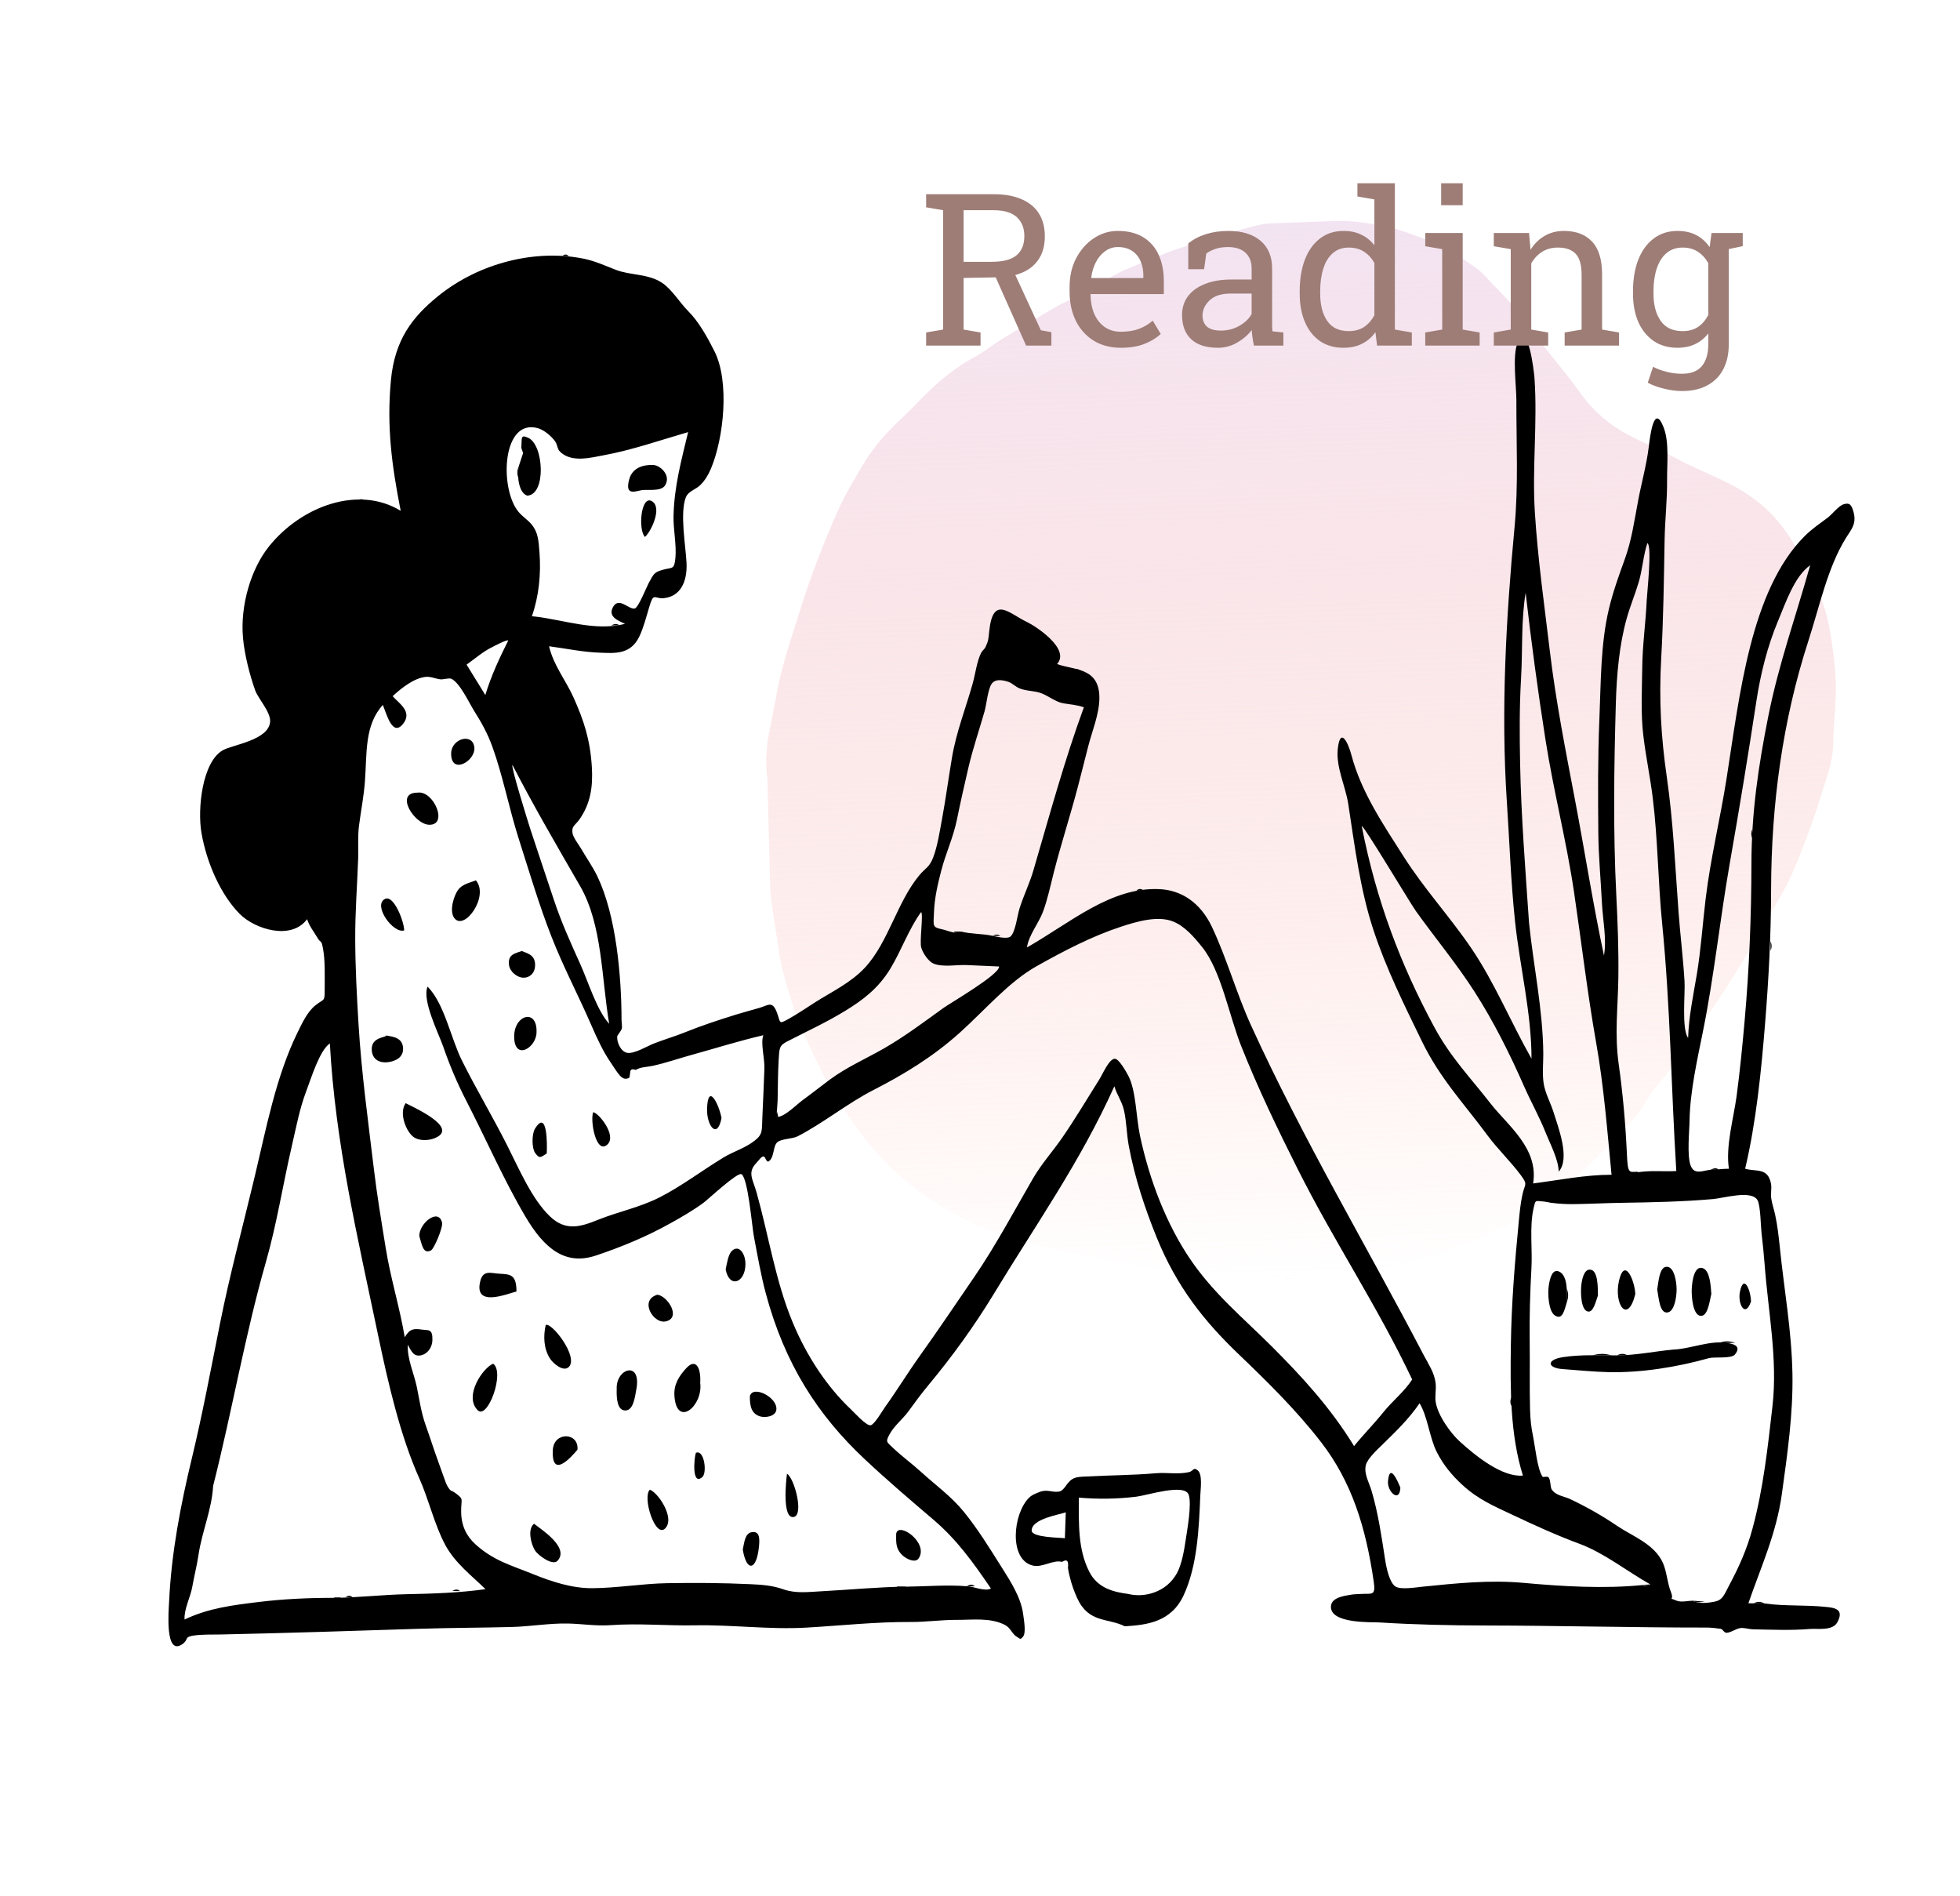 <svg width="184" height="178" viewBox="0 0 184 178" fill="none" xmlns="http://www.w3.org/2000/svg">
<g filter="url(#filter0_d_327_236)">
<path d="M0 30C0 13.431 13.431 0 30 0H140C156.569 0 170 13.431 170 30V140C170 156.569 156.569 170 140 170H30C13.431 170 0 156.569 0 140V30Z" fill="white"/>
<path d="M97.22 114.811C123.654 119.825 137.039 107.477 137.102 107.121C137.829 106.529 138.564 105.943 139.251 105.276C140.344 104.214 141.407 103.1 142.468 101.983C142.991 101.433 143.501 100.856 143.977 100.238C144.319 99.793 144.567 99.228 144.905 98.777C145.68 97.742 146.516 96.783 147.27 95.723C148.624 93.82 149.955 91.888 151.257 89.925C152.309 88.339 153.321 86.706 154.32 85.062C155.015 83.919 155.658 82.725 156.323 81.551C156.876 80.574 157.478 79.636 157.964 78.606C158.539 77.387 159.038 76.104 159.523 74.819C160.022 73.495 160.509 72.159 160.919 70.787C161.41 69.144 162.078 67.575 162.102 65.726C162.121 64.226 162.294 62.73 162.335 61.229C162.383 59.465 162.192 57.722 161.922 55.996C161.689 54.506 161.366 53.045 160.78 51.732C160.161 50.347 159.492 48.995 158.778 47.692C157.92 46.127 156.905 44.755 155.677 43.65C154.531 42.618 153.288 41.856 151.995 41.224C150.786 40.633 149.557 40.112 148.344 39.536C147.648 39.205 146.969 38.811 146.276 38.471C145.151 37.919 144.01 37.424 142.895 36.84C141.157 35.931 139.61 34.649 138.322 32.838C137.484 31.659 136.576 30.563 135.689 29.443C134.817 28.341 133.925 27.266 133.057 26.157C132.693 25.692 132.399 25.13 132.022 24.686C131.464 24.029 130.868 23.426 130.276 22.821C129.69 22.223 129.136 21.535 128.486 21.09C127.048 20.106 125.62 19.082 124.025 18.532C122.64 18.055 121.288 17.464 119.85 17.204C118.364 16.936 116.889 16.692 115.388 16.746C113.463 16.816 111.538 16.874 109.614 16.953C109.14 16.973 108.661 17.003 108.197 17.116C106.947 17.421 105.7 17.754 104.457 18.111C103.465 18.396 102.481 18.724 101.496 19.047L101.461 19.059C100.743 19.295 100.024 19.531 99.315 19.81C98.081 20.296 96.851 20.806 95.624 21.324C93.948 22.031 92.472 23.353 90.77 24.006C89.865 24.354 88.996 24.885 88.13 25.39C86.643 26.255 85.167 27.152 83.696 28.063C83.011 28.486 82.373 29.049 81.673 29.414C80.262 30.151 78.951 31.115 77.713 32.243C76.697 33.168 75.752 34.223 74.747 35.167C73.341 36.487 72.009 37.906 70.958 39.718C70.206 41.016 69.413 42.291 68.778 43.683C67.879 45.651 67.061 47.688 66.299 49.752C65.587 51.681 64.978 53.676 64.354 55.659C63.945 56.959 63.538 58.267 63.224 59.608C62.86 61.171 62.631 62.786 62.282 64.356C62.004 65.611 61.915 66.875 61.947 68.164C61.956 68.511 62.032 68.854 62.041 69.201C62.132 72.584 62.208 75.968 62.308 79.351C62.325 79.954 62.418 80.556 62.501 81.153C62.646 82.197 62.805 83.238 62.969 84.278C63.106 85.145 63.205 86.031 63.416 86.867C64.022 89.27 64.787 91.588 65.79 93.757C66.451 95.186 67.135 96.596 67.836 97.991C68.054 98.426 68.363 98.781 68.625 99.178C69.156 99.983 69.57 100.679 70.219 101.589C77.889 112.342 88.504 113.158 97.22 114.811Z" fill="url(#paint0_linear_327_236)" fill-opacity="0.8"/>
<path fill-rule="evenodd" clip-rule="evenodd" d="M37.712 56.12C37.557 56.015 36.346 56.672 36.143 56.773C35.332 57.174 34.567 57.841 33.802 58.384C34.389 59.335 34.975 60.286 35.56 61.237C36.135 59.359 36.873 57.808 37.712 56.12ZM38.112 67.808C37.912 67.838 39.596 73.232 39.792 73.838C40.508 76.04 41.259 78.222 41.983 80.419C42.686 82.548 43.577 84.507 44.474 86.496C45.242 88.197 46.031 90.837 47.189 92.097C46.458 87.772 46.554 82.799 44.457 79.168C42.283 75.403 40.134 71.727 38.112 67.808ZM122.573 125.485C119.324 118.626 115.258 112.558 111.871 105.822C109.974 102.05 108.128 98.23 106.531 94.215C105.37 91.295 104.648 87.128 102.854 84.895C102.064 83.911 101.22 82.948 100.159 82.508C98.707 81.905 96.709 82.502 95.251 82.979C92.534 83.867 89.879 85.247 87.305 86.696C84.695 88.165 82.468 90.804 80.109 92.925C77.579 95.2 74.84 96.857 72.005 98.308C69.537 99.571 67.341 101.385 64.885 102.656C64.396 102.91 63.398 102.873 62.987 103.203C62.545 103.559 62.719 104.609 62.182 104.997C61.94 105.172 61.859 104.538 61.673 104.548C61.446 104.561 61.239 104.917 61.02 105.142C60.127 106.06 60.674 106.672 61.027 107.935C62.179 112.051 62.798 116.238 64.415 120.123C65.744 123.316 67.647 126.178 69.887 128.292C70.228 128.614 71.339 129.861 71.739 129.778C72.099 129.703 72.831 128.427 73.08 128.08C74.208 126.507 75.239 124.815 76.367 123.24C78.109 120.805 79.786 118.305 81.477 115.838C83.439 112.973 85.176 109.726 86.944 106.665C87.757 105.257 88.804 104.11 89.708 102.804C90.923 101.048 92.039 99.161 93.192 97.332C93.541 96.779 94.125 95.363 94.667 95.38C95.047 95.392 95.717 96.584 95.915 96.958C96.654 98.347 96.65 100.855 97.018 102.589C97.914 106.817 99.53 110.946 101.746 114.209C103.95 117.453 106.772 119.76 109.379 122.368C112.202 125.194 114.877 128.085 117.117 131.734C118.005 130.637 118.974 129.667 119.866 128.556C120.716 127.499 121.823 126.641 122.573 125.485ZM80.759 144.889C81.39 144.897 82.46 145.415 83.025 145.103C81.349 142.631 79.81 140.51 77.69 138.698C75.49 136.818 73.297 134.954 71.16 132.949C66.853 128.907 63.685 124.114 61.886 117.384C61.423 115.651 61.113 113.833 60.773 112.051C60.591 111.092 60.227 106.603 59.61 106.215C59.244 105.985 56.492 108.565 56.056 108.886C55.036 109.638 54.012 110.221 52.958 110.809C50.692 112.075 48.356 113.039 45.953 113.845C43.072 114.811 41.11 113.213 39.325 110.194C37.301 106.768 35.618 102.904 33.767 99.307C32.925 97.671 32.228 96.037 31.606 94.233C31.199 93.052 29.585 89.867 30.143 88.609C31.734 90.224 32.306 93.435 33.39 95.597C34.741 98.292 36.263 100.833 37.62 103.526C38.762 105.79 39.927 108.534 41.614 110.161C43.097 111.593 44.507 111.153 46.103 110.509C48.039 109.729 50.045 109.345 51.941 108.378C53.994 107.332 55.936 105.847 57.938 104.637C58.872 104.073 59.989 103.752 60.869 103.048C61.627 102.442 61.514 102.122 61.57 100.831C61.635 99.325 61.71 97.818 61.76 96.311C61.793 95.299 61.383 93.925 61.661 93.169C59.388 93.695 57.166 94.399 54.908 95.022C53.672 95.362 52.481 95.784 51.232 96.052C50.756 96.154 50.105 96.151 49.679 96.427C49.339 96.297 49.166 96.38 49.159 96.676C49.143 96.836 49.117 96.994 49.082 97.15C48.385 97.573 47.98 96.666 47.375 95.796C46.629 94.722 46.07 93.513 45.523 92.252C44.299 89.431 42.888 86.779 41.756 83.879C40.601 80.922 39.664 77.757 38.685 74.69C37.788 71.876 37.213 68.833 36.221 66.086C35.778 64.86 35.217 63.846 34.561 62.81C34.021 61.955 33.189 60.111 32.381 59.718C32.168 59.614 31.608 59.789 31.366 59.766C30.883 59.72 30.452 59.483 29.957 59.535C28.886 59.647 27.718 60.55 26.862 61.344C27.415 62.001 28.799 62.8 27.805 63.984C26.841 65.134 26.308 63.072 25.94 62.168C24.207 64.066 24.457 66.683 24.257 69.364C24.152 70.764 23.877 72.142 23.7 73.521C23.572 74.513 23.662 75.54 23.625 76.553C23.532 79.127 23.338 81.592 23.347 84.13C23.357 86.844 23.496 89.464 23.659 92.158C23.933 96.693 24.561 101.229 25.099 105.729C25.402 108.257 25.817 110.715 26.22 113.203C26.677 116.026 27.522 118.701 27.996 121.517C28.479 120.699 28.842 120.695 29.623 120.803C30.224 120.887 30.627 120.696 30.592 121.808C30.57 122.529 30.092 123.08 29.564 123.206C28.876 123.37 28.642 122.912 28.287 122.217C28.204 123.533 28.868 124.91 29.131 126.196C29.38 127.414 29.544 128.609 29.962 129.775C30.369 130.913 30.718 132.035 31.131 133.162C31.321 133.68 31.498 134.207 31.69 134.724C31.788 134.986 31.902 135.347 32.047 135.568C32.387 136.085 32.333 135.834 32.731 136.129C33.598 136.771 33.272 136.611 33.292 137.937C33.312 139.245 33.815 140.206 34.622 140.941C36.333 142.501 38.021 142.935 39.967 143.723C41.78 144.458 43.689 145.088 45.609 145.073C47.96 145.056 50.28 144.645 52.631 144.603C55.225 144.557 57.844 144.576 60.432 144.696C61.498 144.745 62.489 144.808 63.518 145.171C64.714 145.593 65.87 145.426 67.102 145.362C69.731 145.225 72.45 144.954 75.045 144.93C76.913 144.912 78.884 144.738 80.759 144.889ZM148.923 146.247C149.39 146.576 150.438 146.441 150.907 146.35C151.735 146.189 151.824 145.752 152.349 144.768C153.252 143.073 153.986 141.45 154.518 139.488C155.536 135.731 155.951 131.888 156.398 127.958C156.895 123.592 155.988 119.066 155.663 114.729C155.589 113.734 155.487 112.748 155.369 111.761C155.298 111.17 155.28 109.162 154.989 108.651C154.429 107.669 151.826 108.461 150.802 108.55C147.945 108.799 145.07 108.857 142.214 108.9C140.692 108.923 139.161 109.008 137.654 109.024C136.961 109.031 136.284 108.985 135.59 108.895C135.357 108.866 135.13 108.794 134.896 108.777C134.095 108.718 134.155 108.563 133.948 109.509C133.585 111.167 133.864 113.276 133.769 114.997C133.641 117.297 133.572 119.629 133.604 121.933C133.633 124.062 133.579 126.187 133.638 128.321C133.663 129.205 133.736 129.925 133.91 130.769C134.108 131.724 134.326 133.953 134.818 134.613C134.874 134.689 135.292 134.513 135.403 134.701C135.575 134.989 135.543 135.599 135.661 135.786C136.041 136.389 136.827 136.437 137.398 136.708C138.962 137.452 140.398 138.26 141.872 139.263C143.19 140.159 145.314 140.922 146.107 142.69C146.47 143.501 146.519 144.57 146.853 145.406C147.233 146.359 146.472 145.861 147.404 146.247C147.824 146.421 148.492 146.247 148.923 146.247ZM10.008 135.472C9.89 137.672 8.96 139.768 8.637 141.931C8.485 142.944 8.228 143.939 8.05 144.946C7.88 145.912 7.263 147.056 7.326 148.012C9.601 146.931 11.906 146.659 14.285 146.368C16.539 146.091 18.921 145.981 21.156 145.98C23.434 145.978 25.87 145.682 28.215 145.636C30.668 145.588 33.158 145.503 35.575 145.164C34.311 143.915 32.73 142.743 31.796 141.006C30.782 139.118 30.255 136.753 29.362 134.761C27.57 130.763 26.431 125.802 25.492 121.311C23.596 112.244 21.477 103.344 20.966 93.939C19.995 94.603 19.223 97.177 18.736 98.459C18.116 100.096 17.79 101.871 17.387 103.61C16.555 107.194 15.98 110.91 14.962 114.459C13.016 121.244 11.765 128.555 10.008 135.472ZM133.542 82.627C133.963 86.682 134.846 90.79 134.88 94.894C134.887 95.797 134.772 96.799 134.914 97.69C135.064 98.64 135.555 99.48 135.838 100.384C136.287 101.818 137.425 104.757 136.327 105.972C136.305 104.819 135.514 103.354 135.115 102.346C134.514 100.827 133.725 99.438 133.074 97.957C131.71 94.856 130.183 91.821 128.426 89.087C126.714 86.424 124.742 84.062 122.927 81.527C122.382 80.765 118.008 73.432 117.835 73.534C119.191 80.51 121.498 86.58 124.654 92.421C126.201 95.284 128.058 97.168 129.942 99.594C131.511 101.614 134.467 103.774 133.925 107.083C136.377 106.769 138.813 106.267 141.288 106.267C140.881 102.091 140.569 97.981 139.843 93.874C139.018 89.21 138.459 84.407 137.761 79.702C137.049 74.899 135.841 70.249 135.09 65.454C134.37 60.863 133.752 56.281 133.224 51.639C132.788 54.211 132.949 57.036 132.794 59.66C132.636 62.342 132.651 64.973 132.704 67.67C132.802 72.68 133.202 77.629 133.542 82.627ZM144.168 58.743C144.182 56.599 144.494 54.483 144.59 52.344C144.62 51.688 145.11 47.21 144.653 46.977C144.277 48.069 144.189 49.468 143.847 50.615C143.506 51.761 143.05 52.852 142.722 54.006C142.013 56.505 141.769 59.333 141.692 61.99C141.519 68.001 141.43 73.997 141.733 80.008C141.863 82.584 141.962 85.164 141.927 87.746C141.888 90.586 141.562 93.051 141.958 95.868C142.35 98.657 142.596 101.435 142.727 104.266C142.819 106.252 142.855 106.111 144.277 105.972C145.303 105.871 146.339 105.979 147.367 105.916C146.886 98.174 146.808 90.416 146.04 82.704C145.649 78.769 145.638 74.777 145.152 70.858C144.91 68.91 144.505 67.002 144.272 65.053C144.021 62.96 144.145 60.852 144.168 58.743ZM40.225 53.871C42.961 54.187 45.872 55.278 48.677 54.557C48.214 54.308 47.005 53.963 47.549 52.978C48.103 51.976 49.036 53.247 49.588 53.115C49.928 53.035 50.681 51.137 50.891 50.744C51.367 49.851 51.424 49.695 52.281 49.467C53.111 49.245 53.299 49.485 53.404 48.385C53.524 47.12 53.196 45.698 53.229 44.405C53.299 41.62 53.972 39.179 54.599 36.559C51.935 37.332 49.33 38.248 46.606 38.746C45.442 38.959 43.63 39.45 42.573 38.395C42.297 38.12 42.342 37.75 42.116 37.432C41.739 36.898 41.039 36.346 40.503 36.194C37.208 35.259 36.887 41.521 38.538 43.865C38.952 44.452 39.527 44.742 39.95 45.28C40.516 45.998 40.562 46.754 40.645 47.849C40.799 49.903 40.589 51.966 39.932 53.845L40.225 53.871ZM80.209 83.437C81.181 83.683 82.197 83.627 83.172 83.837C83.518 83.912 84.557 84.172 84.862 83.902C85.327 83.49 85.492 81.977 85.712 81.273C86.099 80.034 86.646 78.953 87.015 77.692C88.523 72.539 89.928 67.366 91.751 62.389C91.053 62.147 90.516 62.137 89.812 62.012C89.078 61.882 88.413 61.303 87.713 61.055C87.048 60.819 86.351 60.879 85.692 60.604C85.329 60.453 85.017 60.117 84.659 59.999C84.089 59.812 83.423 59.703 83.084 60.202C82.736 60.714 82.614 62.119 82.425 62.781C81.921 64.543 81.335 66.244 80.913 68.047C80.532 69.674 80.17 71.283 79.835 72.924C79.48 74.656 78.782 76.084 78.357 77.739C78.033 78.999 77.728 80.287 77.68 81.63C77.633 82.941 77.49 83.024 78.472 83.234C78.969 83.339 79.742 83.732 80.209 83.437ZM144.206 144.778C144.459 144.935 144.698 144.914 144.923 144.715C142.726 143.478 140.59 141.763 138.298 140.914C136.149 140.118 134.06 139.167 131.989 138.187C130.306 137.391 128.794 136.771 127.273 135.369C126.349 134.518 125.529 133.561 124.894 132.318C124.188 130.934 124.031 128.964 123.266 127.717C122.233 129.229 121.02 130.374 119.798 131.576C119.376 131.991 118.362 132.898 118.217 133.541C118.035 134.352 118.524 135.129 118.765 135.95C119.384 138.054 119.687 140.157 120.023 142.344C120.157 143.221 120.448 144.538 120.988 144.906C121.48 145.24 122.904 144.997 123.516 144.935C126.708 144.612 129.844 144.282 133.056 144.576C136.69 144.908 140.581 145.138 144.206 144.778ZM150.583 105.795C151.163 105.797 151.73 105.701 152.308 105.701C151.974 103.623 152.754 100.935 153.031 98.861C153.34 96.542 153.576 94.143 153.782 91.805C154.217 86.88 154.414 82.015 154.42 77.054C154.425 72.254 155.08 67.867 155.999 63.252C156.984 58.296 158.599 53.839 159.933 49.059C158.469 50.091 157.659 52.506 156.89 54.352C155.917 56.686 155.269 59.271 154.872 61.891C154.106 66.946 153.266 72.016 152.382 77.063C151.461 82.318 150.92 87.621 149.865 92.833C149.351 95.374 148.652 98.501 148.613 101.122C148.597 102.206 148.352 104.477 148.72 105.419C149.065 106.3 149.827 105.885 150.583 105.795ZM63.001 99.275C62.97 99.815 62.941 100.328 62.87 100.861C63.673 100.851 64.691 99.739 65.38 99.24C66.22 98.632 67.061 97.961 67.882 97.35C69.468 96.169 71.267 95.392 72.96 94.422C74.905 93.308 76.693 91.963 78.552 90.622C79.202 90.153 83.871 87.455 83.792 86.718C82.767 86.672 81.742 86.627 80.717 86.582C79.838 86.543 78.477 86.807 77.636 86.445C77.175 86.247 76.657 85.516 76.484 84.944C76.311 84.378 76.698 81.773 76.473 81.607C75.326 83.169 74.605 85.245 73.579 86.929C72.446 88.791 70.981 89.879 69.367 90.868C67.585 91.961 65.74 92.807 63.918 93.744C63.15 94.139 63.165 94.365 63.098 95.488C63.023 96.743 63.031 98.016 63.001 99.275ZM155.629 146.503C157.561 146.78 159.541 146.622 161.489 146.838C162.197 146.916 163.18 147.033 162.467 148.301C162.018 149.099 160.58 148.843 159.927 148.899C158.176 149.047 156.322 148.967 154.567 148.933C154.197 148.926 153.789 148.779 153.415 148.812C152.984 148.85 152.468 149.263 152.075 149.26C151.833 149.258 151.746 148.918 151.537 148.886C151.082 148.818 150.627 148.768 150.168 148.769C143.23 148.771 136.388 148.585 129.467 148.575C126.158 148.57 122.796 148.494 119.488 148.287C118.793 148.243 114.837 148.433 114.947 146.765C115.003 145.906 116.294 145.785 116.766 145.694C117.115 145.626 117.477 145.637 117.827 145.612C118.756 145.545 119.163 145.844 118.967 144.488C118.224 139.345 116.891 135.095 114.044 131.398C111.716 128.374 108.913 125.632 106.277 123.107C103.075 120.041 100.478 116.817 98.577 112.126C97.467 109.386 96.538 106.586 95.968 103.557C95.763 102.467 95.758 101.227 95.507 100.177C95.313 99.368 94.872 98.802 94.612 97.964C91.427 105.058 87.206 110.993 83.335 117.388C81.485 120.444 79.375 123.346 77.166 126.004C76.51 126.793 75.898 127.617 75.286 128.466C74.774 129.176 73.961 129.808 73.529 130.596C73.114 131.352 73.216 131.316 73.847 131.917C74.682 132.71 75.601 133.37 76.449 134.144C77.803 135.381 79.282 136.426 80.493 137.915C81.803 139.525 82.948 141.39 84.093 143.206C84.856 144.416 85.858 145.969 86.049 147.499C86.113 148.005 86.354 149.257 86.036 149.627C85.763 149.944 85.791 149.824 85.453 149.631C85.01 149.378 84.88 148.797 84.339 148.52C82.954 147.811 81.279 148.055 79.838 148.046C78.397 148.037 76.944 148.253 75.504 148.245C72.215 148.227 68.996 148.582 65.708 148.773C62.215 148.975 58.68 148.489 55.2 148.558C52.621 148.609 49.973 148.352 47.323 148.543C45.96 148.641 44.621 148.414 43.292 148.389C41.552 148.355 39.765 148.671 38.01 148.716C35.129 148.79 32.283 148.789 29.385 148.882C23.151 149.081 16.95 149.286 10.713 149.418C9.88 149.435 8.97 149.398 8.147 149.523C7.274 149.655 7.725 149.903 7.126 150.322C5.45 151.494 5.837 147.148 5.877 146.293C6.093 141.712 6.965 137.219 8.013 132.869C9.008 128.744 9.815 124.427 10.657 120.213C11.579 115.601 12.78 111.177 13.871 106.61C14.988 101.93 15.898 97.068 17.928 92.92C18.39 91.975 18.868 90.958 19.612 90.363C20.446 89.695 20.482 90.085 20.481 88.863C20.48 87.712 20.534 86.174 20.33 85.076C20.146 84.083 20.174 84.671 19.76 83.959C19.422 83.379 19.069 82.983 18.827 82.279C17.34 84.289 13.937 83.228 12.501 81.781C10.742 80.009 9.403 77.02 8.912 74.174C8.518 71.888 9.002 67.53 10.899 66.431C11.824 65.895 15.222 65.49 15.358 63.744C15.428 62.842 14.232 61.574 13.956 60.799C13.445 59.363 12.954 57.453 12.812 55.878C12.534 52.806 13.58 49.37 15.247 47.294C18.304 43.486 23.684 41.532 27.616 43.948C26.785 39.715 26.284 36.063 26.702 31.66C27.063 27.867 28.741 25.744 31.051 23.855C34.993 20.63 40.353 19.357 44.86 20.295C45.884 20.508 46.867 20.965 47.815 21.329C49.192 21.857 50.842 21.681 52.142 22.54C53.086 23.162 53.802 24.402 54.63 25.229C55.597 26.195 56.401 27.638 57.072 28.971C58.509 31.823 57.948 37.116 56.745 39.979C56.487 40.593 56.169 41.11 55.742 41.529C55.298 41.965 54.621 42.101 54.392 42.666C53.805 44.115 54.371 47.251 54.449 48.817C54.54 50.635 53.851 52.001 52.305 52.146C51.41 52.23 51.382 51.538 50.953 52.962C50.676 53.885 50.423 54.89 50.023 55.736C49.197 57.48 47.684 57.31 46.306 57.263C44.711 57.208 43.14 56.872 41.544 56.66C41.966 58.46 43.119 59.858 43.84 61.462C44.814 63.632 45.401 65.43 45.559 67.958C45.68 69.9 45.418 71.434 44.421 72.879C44.009 73.478 43.643 73.507 43.745 74.198C43.808 74.618 44.354 75.313 44.547 75.649C45.058 76.538 45.652 77.354 46.102 78.303C47.833 81.956 48.344 87.525 48.349 91.777C48.349 91.972 48.427 92.386 48.362 92.588C48.314 92.737 47.951 93.209 47.946 93.249C47.875 93.796 48.275 94.733 48.902 94.826C49.561 94.923 50.768 94.19 51.38 93.949C52.361 93.564 53.361 93.279 54.34 92.883C55.92 92.243 57.494 91.733 59.101 91.232C59.827 91.006 60.557 90.817 61.285 90.606C62.115 90.365 62.501 89.9 62.929 91.025C63.296 91.991 63.068 92.166 63.958 91.679C64.842 91.196 65.705 90.596 66.568 90.05C68.09 89.088 69.902 88.23 71.214 86.809C73.404 84.439 74.215 80.664 76.31 78.148C76.894 77.448 77.242 77.436 77.611 76.466C78.006 75.427 78.21 74.096 78.417 72.978C78.781 71.023 79.04 69.06 79.37 67.106C79.781 64.671 80.668 62.467 81.316 60.145C81.569 59.24 81.7 58.09 82.107 57.277C82.215 57.061 82.421 56.94 82.505 56.761C82.795 56.149 82.792 55.981 82.867 55.244C83.218 51.801 84.76 53.612 86.444 54.402C87.154 54.734 90.524 56.892 89.237 58.327C90.771 58.92 93.228 58.598 93.207 61.529C93.197 63.031 92.523 64.637 92.161 66.043C91.84 67.291 91.53 68.544 91.203 69.791C90.489 72.52 89.621 75.169 88.924 77.907C88.606 79.155 88.344 80.432 87.901 81.61C87.511 82.649 86.566 83.794 86.41 84.931C90.498 82.605 94.28 79.243 98.855 79.458C100.859 79.551 102.677 80.674 103.783 83.023C105.171 85.967 106.083 89.263 107.439 92.234C112.372 103.043 118.255 112.862 123.669 123.223C124.085 124.02 124.62 124.772 124.764 125.756C124.859 126.398 124.676 127.041 124.789 127.657C125.023 128.939 126.207 130.539 127.009 131.275C128.547 132.687 131.048 134.679 132.968 134.502C131.763 130.642 131.779 126.412 131.835 122.294C131.888 118.383 132.205 114.503 132.582 110.631C132.667 109.755 132.741 108.943 132.93 108.095C133.147 107.121 133.444 107.213 132.795 106.337C131.796 104.989 130.608 103.88 129.601 102.515C127.424 99.564 125.192 97.25 123.478 93.726C121.848 90.373 120.128 86.924 118.922 83.253C117.68 79.474 117.183 75.438 116.567 71.435C116.316 69.811 115.404 67.998 115.587 66.302C115.819 64.159 116.564 65.72 116.868 66.873C117.794 70.394 119.962 73.546 121.758 76.377C123.699 79.436 126.072 81.996 128.097 84.966C130.303 88.201 131.813 91.919 133.775 95.372C133.775 91.086 132.677 86.723 132.228 82.483C131.833 78.752 131.709 75.009 131.46 71.261C130.893 62.748 131.383 53.985 132.178 45.533C132.557 41.519 132.342 37.599 132.354 33.572C132.357 32.29 131.959 29.335 132.467 28.198C133.438 26.019 134.004 30.783 134.054 31.493C134.347 35.725 133.821 39.909 134.09 44.122C134.371 48.522 134.981 52.798 135.5 57.148C136.063 61.856 136.979 66.459 137.856 71.078C138.777 75.927 139.551 80.877 140.575 85.688C140.851 84.175 140.463 82.318 140.387 80.778C140.278 78.574 140.064 76.37 140.046 74.16C140.016 70.639 139.996 67.052 140.145 63.547C140.292 60.092 140.248 56.472 141.043 53.143C141.42 51.563 141.973 50.022 142.514 48.534C143.182 46.699 143.418 44.92 143.788 42.968C144.104 41.297 144.568 39.669 144.779 37.964C144.91 36.904 145.276 33.774 146.187 36.145C146.715 37.522 146.487 39.562 146.501 41.041C146.52 42.937 146.303 44.78 146.269 46.667C146.204 50.371 146.158 54.07 145.951 57.768C145.733 61.647 145.923 65.124 146.477 68.946C147.082 73.13 147.26 77.323 147.574 81.558C147.735 83.745 148.008 85.92 148.14 88.11C148.21 89.269 147.852 92.595 148.476 93.421C148.536 91.412 148.967 89.402 149.295 87.444C149.682 85.126 149.839 82.688 150.125 80.336C150.587 76.526 151.485 72.887 152.079 69.119C153.303 61.353 154.321 51.371 159.452 46.287C160.123 45.622 160.861 45.131 161.587 44.584C161.998 44.274 162.608 43.472 163.078 43.332C163.592 43.179 163.806 43.298 164.014 44.092C164.304 45.198 163.773 45.715 163.278 46.519C161.564 49.3 160.832 52.865 159.774 56.127C157.351 63.596 156.279 71.473 156.266 79.546C156.26 83.773 156.041 87.849 155.703 92.049C155.339 96.57 154.861 101.351 153.83 105.7C154.864 106.009 155.984 105.549 156.265 107.15C156.334 107.543 156.209 108.008 156.285 108.52C156.359 109.018 156.538 109.513 156.643 110.002C156.861 111.015 156.976 112.013 157.082 113.053C157.492 117.07 158.195 120.891 158.27 124.964C158.339 128.729 157.786 132.544 157.276 136.236C156.763 139.955 155.292 143.126 154.133 146.489C154.632 146.489 155.13 146.496 155.629 146.503Z" fill="black"/>
<path fill-rule="evenodd" clip-rule="evenodd" d="M90.052 137.953C89.503 138.161 86.85 138.552 86.851 139.661C86.851 140.327 89.5 140.314 89.969 140.386C89.997 139.576 90.025 138.764 90.052 137.953ZM95.908 145.612C97.437 146 99.512 145.455 100.489 143.658C100.946 142.818 101.162 141.541 101.311 140.539C101.453 139.584 101.891 137.201 101.593 136.306C101.227 135.207 97.715 136.356 96.692 136.482C94.907 136.701 93.062 136.727 91.276 136.572C91.276 139.031 91.182 141.426 92.266 143.542C93.049 145.069 94.518 145.429 95.908 145.612ZM95.601 148.649C93.94 147.838 92.196 148.365 91.114 145.987C90.84 145.384 90.609 144.736 90.443 144.065C90.362 143.772 90.299 143.471 90.254 143.163C90.338 142.501 90.156 142.314 89.707 142.603C88.827 142.375 87.862 143.18 86.934 142.943C84.685 142.367 85.094 138.071 86.603 136.584C86.901 136.29 87.199 136.208 87.54 136.063C88.293 135.743 88.7 136.1 89.388 136.01C89.944 135.936 90.097 135.159 90.695 134.816C91.086 134.592 91.629 134.61 92.041 134.587C94.194 134.469 96.353 134.47 98.52 134.283C99.531 134.196 100.622 134.409 101.612 134.179C102.075 134.071 102.009 133.66 102.448 134.021C102.902 134.394 102.706 135.776 102.683 136.327C102.55 139.513 102.408 142.93 101.128 145.715C99.957 148.263 97.652 148.524 95.601 148.649Z" fill="black"/>
<path fill-rule="evenodd" clip-rule="evenodd" d="M7.88 149.526C8.415 149.519 8.949 149.511 9.481 149.504C8.946 149.512 8.413 149.519 7.88 149.526Z" fill="black"/>
<path fill-rule="evenodd" clip-rule="evenodd" d="M156.269 81.598C156.268 80.914 156.267 80.229 156.266 79.546C156.267 80.231 156.268 80.915 156.269 81.598Z" fill="black"/>
<path fill-rule="evenodd" clip-rule="evenodd" d="M20.331 84.409C20.33 85.076 20.328 85.742 20.327 86.407C20.328 85.74 20.33 85.074 20.331 84.409Z" fill="black"/>
<path fill-rule="evenodd" clip-rule="evenodd" d="M64.752 148.771C65.177 148.772 65.603 148.772 66.026 148.774C65.6 148.773 65.176 148.772 64.752 148.771Z" fill="black"/>
<path fill-rule="evenodd" clip-rule="evenodd" d="M38.937 148.635C39.362 148.636 39.787 148.638 40.211 148.64C39.785 148.639 39.361 148.637 38.937 148.635Z" fill="black"/>
<path fill-rule="evenodd" clip-rule="evenodd" d="M131.891 120.945C131.872 121.395 131.854 121.845 131.835 122.294C131.854 121.844 131.872 121.394 131.891 120.945Z" fill="black"/>
<path fill-rule="evenodd" clip-rule="evenodd" d="M155.629 146.503C155.301 146.498 154.972 146.494 154.643 146.489C154.973 146.306 155.302 146.314 155.629 146.503Z" fill="black"/>
<path fill-rule="evenodd" clip-rule="evenodd" d="M126.459 148.494C126.695 148.49 126.931 148.485 127.164 148.48C126.928 148.485 126.693 148.49 126.459 148.494Z" fill="black"/>
<path fill-rule="evenodd" clip-rule="evenodd" d="M156.142 87.151C156.147 86.811 156.153 86.471 156.159 86.132C156.153 86.473 156.147 86.812 156.142 87.151Z" fill="black"/>
<path fill-rule="evenodd" clip-rule="evenodd" d="M134.09 44.122C134.07 43.771 134.051 43.421 134.031 43.071C134.051 43.422 134.07 43.772 134.09 44.122Z" fill="black"/>
<path fill-rule="evenodd" clip-rule="evenodd" d="M156.258 82.938C156.261 82.586 156.264 82.235 156.268 81.884C156.264 82.236 156.261 82.587 156.258 82.938Z" fill="black"/>
<path fill-rule="evenodd" clip-rule="evenodd" d="M82.102 148.059C82.311 148.063 82.521 148.067 82.729 148.07C82.519 148.066 82.31 148.063 82.102 148.059Z" fill="black"/>
<path fill-rule="evenodd" clip-rule="evenodd" d="M136.107 148.633C136.312 148.638 136.517 148.643 136.72 148.648C136.515 148.643 136.311 148.638 136.107 148.633Z" fill="black"/>
<path fill-rule="evenodd" clip-rule="evenodd" d="M158.246 123.905C158.231 123.597 158.217 123.289 158.202 122.981C158.217 123.289 158.232 123.597 158.246 123.905Z" fill="black"/>
<path fill-rule="evenodd" clip-rule="evenodd" d="M154.567 148.933C154.733 148.932 154.9 148.93 155.065 148.93C154.898 148.931 154.732 148.932 154.567 148.933Z" fill="black"/>
<path fill-rule="evenodd" clip-rule="evenodd" d="M131.836 148.646C132.001 148.641 132.167 148.636 132.33 148.631C132.164 148.636 132 148.641 131.836 148.646Z" fill="black"/>
<path fill-rule="evenodd" clip-rule="evenodd" d="M94.7 148.478C94.882 148.477 95.064 148.476 95.244 148.474C95.062 148.475 94.881 148.477 94.7 148.478Z" fill="black"/>
<path fill-rule="evenodd" clip-rule="evenodd" d="M52.763 148.478C52.936 148.479 53.109 148.481 53.28 148.483C53.107 148.482 52.935 148.48 52.763 148.478Z" fill="black"/>
<path fill-rule="evenodd" clip-rule="evenodd" d="M42.562 148.515C42.738 148.502 42.914 148.489 43.089 148.476C42.912 148.489 42.737 148.502 42.562 148.515Z" fill="black"/>
<path fill-rule="evenodd" clip-rule="evenodd" d="M91.404 58.951C91.142 58.921 90.88 58.891 90.617 58.861C90.88 58.885 91.158 58.678 91.404 58.951Z" fill="black"/>
<path fill-rule="evenodd" clip-rule="evenodd" d="M158.271 146.636C158.012 146.601 157.754 146.566 157.495 146.531C157.754 146.566 158.012 146.601 158.271 146.636Z" fill="black"/>
<path fill-rule="evenodd" clip-rule="evenodd" d="M140.23 61.075C140.212 61.377 140.195 61.679 140.178 61.98C140.195 61.678 140.212 61.376 140.23 61.075Z" fill="black"/>
<path fill-rule="evenodd" clip-rule="evenodd" d="M156.323 73.672C156.341 73.386 156.358 73.099 156.376 72.814C156.358 73.101 156.341 73.386 156.323 73.672Z" fill="black"/>
<path fill-rule="evenodd" clip-rule="evenodd" d="M140.127 65.761C140.108 66.063 140.089 66.365 140.071 66.665C140.09 66.363 140.108 66.062 140.127 65.761Z" fill="black"/>
<path fill-rule="evenodd" clip-rule="evenodd" d="M156.214 85.235C156.212 84.944 156.21 84.652 156.209 84.362C156.35 84.652 156.344 84.943 156.214 85.235Z" fill="black"/>
<path fill-rule="evenodd" clip-rule="evenodd" d="M131.895 127.1C131.893 127.393 131.891 127.685 131.889 127.976C131.744 127.681 131.773 127.39 131.895 127.1Z" fill="black"/>
<path fill-rule="evenodd" clip-rule="evenodd" d="M148.381 93.295C148.355 92.999 148.33 92.703 148.305 92.408C148.33 92.704 148.355 92.999 148.381 93.295Z" fill="black"/>
<path fill-rule="evenodd" clip-rule="evenodd" d="M11.872 66.15C11.7 66.452 11.467 66.245 11.263 66.282C11.466 66.238 11.669 66.194 11.872 66.15Z" fill="black"/>
<path fill-rule="evenodd" clip-rule="evenodd" d="M96.671 134.493C96.454 134.493 96.238 134.494 96.021 134.494C96.238 134.494 96.454 134.493 96.671 134.493Z" fill="black"/>
<path fill-rule="evenodd" clip-rule="evenodd" d="M131.285 67.391C131.305 67.637 131.325 67.883 131.346 68.128C131.325 67.882 131.305 67.636 131.285 67.391Z" fill="black"/>
<path fill-rule="evenodd" clip-rule="evenodd" d="M24.214 42.989C23.996 42.995 23.778 43.001 23.56 43.007C23.776 42.837 23.993 42.788 24.214 42.989Z" fill="black"/>
<path fill-rule="evenodd" clip-rule="evenodd" d="M140.121 70.012C140.107 70.269 140.093 70.527 140.079 70.783C140.093 70.526 140.107 70.269 140.121 70.012Z" fill="black"/>
<path fill-rule="evenodd" clip-rule="evenodd" d="M134.148 38.384C134.165 38.149 134.182 37.914 134.199 37.681C134.182 37.916 134.165 38.15 134.148 38.384Z" fill="black"/>
<path fill-rule="evenodd" clip-rule="evenodd" d="M132.437 37.648C132.42 37.903 132.402 38.158 132.385 38.412C132.403 38.157 132.42 37.903 132.437 37.648Z" fill="black"/>
<path fill-rule="evenodd" clip-rule="evenodd" d="M37.825 20.628C37.604 20.664 37.382 20.7 37.161 20.735C37.382 20.7 37.604 20.664 37.825 20.628Z" fill="black"/>
<path fill-rule="evenodd" clip-rule="evenodd" d="M21.818 43.192C21.59 43.223 21.363 43.254 21.136 43.285C21.363 43.254 21.59 43.223 21.818 43.192Z" fill="black"/>
<path fill-rule="evenodd" clip-rule="evenodd" d="M146.451 43.939C146.465 43.702 146.479 43.464 146.493 43.229C146.479 43.466 146.465 43.702 146.451 43.939Z" fill="black"/>
<path fill-rule="evenodd" clip-rule="evenodd" d="M14.352 83.064C14.483 83.067 14.614 83.069 14.743 83.072C14.612 83.069 14.482 83.067 14.352 83.064Z" fill="black"/>
<path fill-rule="evenodd" clip-rule="evenodd" d="M132.443 112.324C132.43 112.587 132.417 112.849 132.404 113.111C132.417 112.849 132.43 112.587 132.443 112.324Z" fill="black"/>
<path fill-rule="evenodd" clip-rule="evenodd" d="M145.805 61.235C145.8 60.982 145.795 60.73 145.789 60.477C145.795 60.73 145.8 60.983 145.805 61.235Z" fill="black"/>
<path fill-rule="evenodd" clip-rule="evenodd" d="M43.405 20.029C43.203 20.029 43.001 20.03 42.799 20.03C43.001 19.845 43.203 19.849 43.405 20.029Z" fill="black"/>
<path fill-rule="evenodd" clip-rule="evenodd" d="M97.345 79.579C97.124 79.586 96.902 79.594 96.681 79.601C96.899 79.396 97.12 79.391 97.345 79.579Z" fill="black"/>
<path fill-rule="evenodd" clip-rule="evenodd" d="M116.684 148.049C116.815 148.052 116.947 148.056 117.076 148.06C116.944 148.057 116.814 148.053 116.684 148.049Z" fill="black"/>
<path fill-rule="evenodd" clip-rule="evenodd" d="M121.624 148.356C121.755 148.35 121.886 148.344 122.015 148.338C121.884 148.344 121.754 148.35 121.624 148.356Z" fill="black"/>
<path fill-rule="evenodd" clip-rule="evenodd" d="M44.311 148.478C44.448 148.482 44.585 148.487 44.719 148.491C44.582 148.486 44.447 148.482 44.311 148.478Z" fill="black"/>
<path fill-rule="evenodd" clip-rule="evenodd" d="M158.133 120.978C158.113 120.728 158.094 120.478 158.074 120.229C158.094 120.479 158.113 120.729 158.133 120.978Z" fill="black"/>
<path fill-rule="evenodd" clip-rule="evenodd" d="M140.289 78.811C140.304 79.049 140.32 79.287 140.335 79.524C140.32 79.285 140.304 79.048 140.289 78.811Z" fill="black"/>
<path fill-rule="evenodd" clip-rule="evenodd" d="M147.156 74.717C147.134 74.465 147.113 74.212 147.092 73.96C147.113 74.213 147.134 74.465 147.156 74.717Z" fill="black"/>
<path fill-rule="evenodd" clip-rule="evenodd" d="M45.42 148.628C45.558 148.625 45.696 148.623 45.832 148.62C45.694 148.623 45.557 148.626 45.42 148.628Z" fill="black"/>
<path fill-rule="evenodd" clip-rule="evenodd" d="M95.601 148.648C95.735 148.64 95.869 148.632 96.001 148.625C95.867 148.633 95.734 148.641 95.601 148.648Z" fill="black"/>
<path fill-rule="evenodd" clip-rule="evenodd" d="M146.035 56.259C146.029 56.003 146.023 55.747 146.017 55.491C146.023 55.747 146.029 56.003 146.035 56.259Z" fill="black"/>
<path fill-rule="evenodd" clip-rule="evenodd" d="M32.354 148.796C32.489 148.795 32.623 148.793 32.755 148.792C32.62 148.793 32.487 148.795 32.354 148.796Z" fill="black"/>
<path fill-rule="evenodd" clip-rule="evenodd" d="M145.979 148.793C146.117 148.795 146.255 148.797 146.392 148.799C146.253 148.797 146.116 148.795 145.979 148.793Z" fill="black"/>
<path fill-rule="evenodd" clip-rule="evenodd" d="M148.963 148.771C149.096 148.784 149.23 148.797 149.361 148.809C149.227 148.796 149.095 148.784 148.963 148.771Z" fill="black"/>
<path fill-rule="evenodd" clip-rule="evenodd" d="M150.168 148.768C150.304 148.773 150.44 148.779 150.574 148.782C150.438 148.777 150.303 148.773 150.168 148.768Z" fill="black"/>
<path fill-rule="evenodd" clip-rule="evenodd" d="M156.356 75.733C156.347 75.481 156.339 75.229 156.33 74.978C156.339 75.23 156.347 75.481 156.356 75.733Z" fill="black"/>
<path fill-rule="evenodd" clip-rule="evenodd" d="M65.158 145.466C65.572 145.438 65.985 145.409 66.398 145.38C65.985 145.409 65.572 145.438 65.158 145.466Z" fill="black"/>
<path fill-rule="evenodd" clip-rule="evenodd" d="M40.225 53.871C40.584 53.912 40.942 53.954 41.301 53.995C40.942 53.954 40.583 53.912 40.225 53.871Z" fill="black"/>
<path fill-rule="evenodd" clip-rule="evenodd" d="M141.519 74.667C141.53 75.124 141.541 75.58 141.552 76.035C141.541 75.579 141.53 75.123 141.519 74.667Z" fill="black"/>
<path fill-rule="evenodd" clip-rule="evenodd" d="M148.923 146.247C149.297 146.277 149.672 146.307 150.046 146.338C149.669 146.36 149.287 146.504 148.923 146.247Z" fill="black"/>
<path fill-rule="evenodd" clip-rule="evenodd" d="M146.706 92.257C146.709 91.822 146.712 91.386 146.715 90.952C146.712 91.388 146.709 91.823 146.706 92.257Z" fill="black"/>
<path fill-rule="evenodd" clip-rule="evenodd" d="M145.748 105.937C146.076 105.943 146.405 105.949 146.734 105.955C146.405 105.949 146.076 105.943 145.748 105.937Z" fill="black"/>
<path fill-rule="evenodd" clip-rule="evenodd" d="M63.025 98.283C63.017 98.614 63.008 98.946 63.001 99.276C63.009 98.944 63.017 98.614 63.025 98.283Z" fill="black"/>
<path fill-rule="evenodd" clip-rule="evenodd" d="M151.217 84.232C151.203 84.562 151.19 84.892 151.177 85.221C151.19 84.89 151.204 84.561 151.217 84.232Z" fill="black"/>
<path fill-rule="evenodd" clip-rule="evenodd" d="M144.206 144.778C144.445 144.756 144.684 144.735 144.923 144.714C144.743 144.906 144.562 144.922 144.206 144.778Z" fill="black"/>
<path fill-rule="evenodd" clip-rule="evenodd" d="M142.606 101.614C142.623 101.97 142.639 102.326 142.655 102.681C142.639 102.325 142.623 101.969 142.606 101.614Z" fill="black"/>
<path fill-rule="evenodd" clip-rule="evenodd" d="M53.221 45.433C53.223 45.09 53.226 44.746 53.228 44.403C53.226 44.748 53.224 45.09 53.221 45.433Z" fill="black"/>
<path fill-rule="evenodd" clip-rule="evenodd" d="M142.896 106.009L143.787 105.983C143.493 106.173 143.196 106.179 142.896 106.009Z" fill="black"/>
<path fill-rule="evenodd" clip-rule="evenodd" d="M151.116 108.546C150.906 108.548 150.696 108.55 150.487 108.553C150.698 108.551 150.907 108.548 151.116 108.546Z" fill="black"/>
<path fill-rule="evenodd" clip-rule="evenodd" d="M74.172 144.914C74.463 144.919 74.754 144.925 75.045 144.929C74.752 145.125 74.461 145.153 74.172 144.914Z" fill="black"/>
<path fill-rule="evenodd" clip-rule="evenodd" d="M19.382 146.057C19.677 146.022 19.973 145.987 20.268 145.952C19.973 145.987 19.677 146.022 19.382 146.057Z" fill="black"/>
<path fill-rule="evenodd" clip-rule="evenodd" d="M141.621 77.599C141.636 77.956 141.65 78.313 141.664 78.669C141.65 78.312 141.636 77.955 141.621 77.599Z" fill="black"/>
<path fill-rule="evenodd" clip-rule="evenodd" d="M47.401 54.709C47.649 54.546 47.9 54.519 48.154 54.692C47.902 54.698 47.651 54.704 47.401 54.709Z" fill="black"/>
<path fill-rule="evenodd" clip-rule="evenodd" d="M133.481 81.724C133.501 82.025 133.522 82.327 133.543 82.627C133.522 82.326 133.501 82.025 133.481 81.724Z" fill="black"/>
<path fill-rule="evenodd" clip-rule="evenodd" d="M154.503 74.692C154.375 74.398 154.38 74.104 154.509 73.814C154.507 74.107 154.505 74.4 154.503 74.692Z" fill="black"/>
<path fill-rule="evenodd" clip-rule="evenodd" d="M141.662 64.457C141.662 64.755 141.662 65.054 141.662 65.351C141.662 65.052 141.662 64.754 141.662 64.457Z" fill="black"/>
<path fill-rule="evenodd" clip-rule="evenodd" d="M150.583 105.795C150.839 105.69 151.095 105.542 151.35 105.798C151.094 105.797 150.838 105.796 150.583 105.795Z" fill="black"/>
<path fill-rule="evenodd" clip-rule="evenodd" d="M67.806 145.332C68.064 145.3 68.322 145.268 68.579 145.236C68.322 145.268 68.064 145.3 67.806 145.332Z" fill="black"/>
<path fill-rule="evenodd" clip-rule="evenodd" d="M32.471 145.332C32.707 145.194 32.943 145.121 33.175 145.343C32.94 145.339 32.706 145.336 32.471 145.332Z" fill="black"/>
<path fill-rule="evenodd" clip-rule="evenodd" d="M80.759 144.888C81.011 144.741 81.263 144.661 81.512 144.899C81.261 144.895 81.01 144.892 80.759 144.888Z" fill="black"/>
<path fill-rule="evenodd" clip-rule="evenodd" d="M24.564 101.342C24.583 101.646 24.602 101.95 24.621 102.253C24.602 101.949 24.583 101.646 24.564 101.342Z" fill="black"/>
<path fill-rule="evenodd" clip-rule="evenodd" d="M83.172 83.837C83.42 83.716 83.668 83.653 83.912 83.855C83.665 83.849 83.418 83.843 83.172 83.837Z" fill="black"/>
<path fill-rule="evenodd" clip-rule="evenodd" d="M141.617 92.883C141.631 93.181 141.645 93.478 141.659 93.774C141.645 93.477 141.631 93.18 141.617 92.883Z" fill="black"/>
<path fill-rule="evenodd" clip-rule="evenodd" d="M24.404 66.079C24.383 66.319 24.363 66.558 24.342 66.796C24.363 66.556 24.383 66.318 24.404 66.079Z" fill="black"/>
<path fill-rule="evenodd" clip-rule="evenodd" d="M10.008 135.472C9.995 135.705 9.983 135.938 9.97 136.169C9.983 135.936 9.996 135.704 10.008 135.472Z" fill="black"/>
<path fill-rule="evenodd" clip-rule="evenodd" d="M146.817 94.456C146.803 94.215 146.789 93.974 146.775 93.734C146.789 93.975 146.803 94.216 146.817 94.456Z" fill="black"/>
<path fill-rule="evenodd" clip-rule="evenodd" d="M128.729 144.439C128.95 144.441 129.172 144.443 129.393 144.445C129.172 144.443 128.95 144.441 128.729 144.439Z" fill="black"/>
<path fill-rule="evenodd" clip-rule="evenodd" d="M62.941 100.332C62.982 100.507 63.024 100.683 63.065 100.858C62.789 100.947 62.748 100.772 62.941 100.332Z" fill="black"/>
<path fill-rule="evenodd" clip-rule="evenodd" d="M79.535 83.441C79.76 83.439 79.984 83.438 80.209 83.437C79.985 83.579 79.76 83.677 79.535 83.441Z" fill="black"/>
<path fill-rule="evenodd" clip-rule="evenodd" d="M24.69 102.781C24.698 103.047 24.706 103.313 24.713 103.577C24.705 103.312 24.698 103.046 24.69 102.781Z" fill="black"/>
<path fill-rule="evenodd" clip-rule="evenodd" d="M27.068 145.623C27.285 145.623 27.502 145.623 27.719 145.622C27.502 145.623 27.285 145.623 27.068 145.623Z" fill="black"/>
<path fill-rule="evenodd" clip-rule="evenodd" d="M134.027 105.582C134.035 105.827 134.043 106.071 134.051 106.314C134.043 106.069 134.035 105.826 134.027 105.582Z" fill="black"/>
<path fill-rule="evenodd" clip-rule="evenodd" d="M22.462 145.921C22.675 145.732 22.889 145.749 23.103 145.918C22.89 145.919 22.676 145.92 22.462 145.921Z" fill="black"/>
<path fill-rule="evenodd" clip-rule="evenodd" d="M28.08 62.662C28.091 62.912 28.103 63.162 28.115 63.41C28.103 63.16 28.091 62.911 28.08 62.662Z" fill="black"/>
<path fill-rule="evenodd" clip-rule="evenodd" d="M21.352 145.947C21.574 145.948 21.796 145.949 22.017 145.951C21.795 146.152 21.573 146.162 21.352 145.947Z" fill="black"/>
<path fill-rule="evenodd" clip-rule="evenodd" d="M144.168 58.743C144.17 58.489 144.172 58.236 144.173 57.983C144.172 58.236 144.17 58.489 144.168 58.743Z" fill="black"/>
<path fill-rule="evenodd" clip-rule="evenodd" d="M42.343 54.307C42.555 54.344 42.767 54.381 42.979 54.417C42.767 54.38 42.555 54.344 42.343 54.307Z" fill="black"/>
<path fill-rule="evenodd" clip-rule="evenodd" d="M23.62 76.198C23.623 76.435 23.626 76.672 23.629 76.908C23.627 76.671 23.623 76.435 23.62 76.198Z" fill="black"/>
<path fill-rule="evenodd" clip-rule="evenodd" d="M145.597 76.164C145.585 75.923 145.574 75.682 145.562 75.442C145.574 75.683 145.585 75.924 145.597 76.164Z" fill="black"/>
<path fill-rule="evenodd" clip-rule="evenodd" d="M96.112 145.664C96.374 145.696 96.636 145.727 96.897 145.759C96.636 145.727 96.374 145.696 96.112 145.664Z" fill="black"/>
<path fill-rule="evenodd" clip-rule="evenodd" d="M95.237 136.628C95.096 136.63 94.955 136.633 94.814 136.637C94.956 136.635 95.097 136.631 95.237 136.628Z" fill="black"/>
<path fill-rule="evenodd" clip-rule="evenodd" d="M95.249 145.526C95.469 145.555 95.689 145.584 95.908 145.612C95.689 145.583 95.469 145.555 95.249 145.526Z" fill="black"/>
<path fill-rule="evenodd" clip-rule="evenodd" d="M55.734 125.81C56.02 127.962 53.511 130.068 53.312 127.008C53.24 125.889 53.801 125.102 54.429 124.418C55.321 123.448 55.819 124.377 55.734 125.81Z" fill="black"/>
<path fill-rule="evenodd" clip-rule="evenodd" d="M28.081 99.549C28.672 99.872 33.187 101.834 30.842 102.82C30.221 103.082 29.282 103.121 28.744 102.66C28.096 102.107 27.443 100.472 28.081 99.549Z" fill="black"/>
<path fill-rule="evenodd" clip-rule="evenodd" d="M29.192 70.4C30.724 70.163 32.137 73.519 30.247 73.411C28.872 73.331 27.022 70.4 29.192 70.4Z" fill="black"/>
<path fill-rule="evenodd" clip-rule="evenodd" d="M34.675 78.63C35.954 80.119 33.582 83.451 32.64 82.161C32.159 81.502 32.603 80.083 33 79.532C33.407 78.967 34.132 78.86 34.675 78.63Z" fill="black"/>
<path fill-rule="evenodd" clip-rule="evenodd" d="M38.485 117.227C37.729 117.387 34.406 118.835 35.099 116.205C35.364 115.203 36.101 115.5 36.775 115.546C37.861 115.62 38.485 115.551 38.485 117.227Z" fill="black"/>
<path fill-rule="evenodd" clip-rule="evenodd" d="M36.296 124C37.427 124.807 35.774 129.322 34.836 128.361C33.535 127.028 35.315 124.406 36.296 124Z" fill="black"/>
<path fill-rule="evenodd" clip-rule="evenodd" d="M41.229 120.37C41.779 120.071 44.372 123.396 43.385 124.321C42.879 124.795 41.92 123.982 41.615 123.492C41.044 122.573 40.992 121.44 41.229 120.37Z" fill="black"/>
<path fill-rule="evenodd" clip-rule="evenodd" d="M26.27 93.192C26.833 93.314 27.803 93.353 27.84 94.407C27.871 95.332 27.001 95.632 26.388 95.705C25.752 95.78 24.911 95.541 24.898 94.475C24.886 93.325 26.251 93.394 26.27 93.192Z" fill="black"/>
<path fill-rule="evenodd" clip-rule="evenodd" d="M40.132 139.023C40.731 139.508 43.523 141.253 42.327 142.513C41.879 142.985 40.521 142.01 40.215 141.515C39.85 140.924 39.494 139.54 40.132 139.023Z" fill="black"/>
<path fill-rule="evenodd" clip-rule="evenodd" d="M47.895 126.363C47.809 124.437 50.245 123.671 49.74 126.404C49.598 127.175 49.46 128.345 48.745 128.39C47.9 128.443 47.87 127.11 47.895 126.363Z" fill="black"/>
<path fill-rule="evenodd" clip-rule="evenodd" d="M40.367 92.874C40.384 94.335 38.285 95.623 38.269 93.308C38.254 91.239 40.446 90.633 40.367 92.874Z" fill="black"/>
<path fill-rule="evenodd" clip-rule="evenodd" d="M38.981 85.266C39.498 85.488 40.186 85.602 40.231 86.479C40.28 87.406 39.634 87.819 39.052 87.767C38.575 87.724 37.87 87.254 37.783 86.564C37.656 85.551 38.397 85.485 38.981 85.266Z" fill="black"/>
<path fill-rule="evenodd" clip-rule="evenodd" d="M29.362 112.013C29.353 110.807 31.165 109.358 31.499 110.757C31.605 111.205 30.751 113.212 30.467 113.362C29.716 113.76 29.611 112.833 29.362 112.013Z" fill="black"/>
<path fill-rule="evenodd" clip-rule="evenodd" d="M44.209 132.077C43.597 132.807 41.761 134.86 41.898 132.105C41.986 130.344 44.371 130.436 44.209 132.077Z" fill="black"/>
<path fill-rule="evenodd" clip-rule="evenodd" d="M74.133 139.952C74.333 138.793 77.207 140.803 76.248 142.267C75.926 142.758 75.085 142.313 74.761 142.022C74.121 141.446 74.107 140.914 74.133 139.952Z" fill="black"/>
<path fill-rule="evenodd" clip-rule="evenodd" d="M58.123 115.152C58.235 114.635 58.359 113.722 58.729 113.392C59.398 112.796 59.98 113.696 59.98 114.644C59.98 116.412 58.47 116.97 58.123 115.152Z" fill="black"/>
<path fill-rule="evenodd" clip-rule="evenodd" d="M51.001 135.83C51.747 136.058 53.409 138.477 52.445 139.463C51.518 140.412 50.285 136.553 51.001 135.83Z" fill="black"/>
<path fill-rule="evenodd" clip-rule="evenodd" d="M51.712 117.527C52.671 117.629 53.989 119.7 52.498 120.03C51.332 120.287 49.976 118.034 51.712 117.527Z" fill="black"/>
<path fill-rule="evenodd" clip-rule="evenodd" d="M60.396 127.058C60.636 125.978 63.015 127.135 62.882 128.325C62.811 128.957 61.838 129.106 61.327 128.939C60.574 128.692 60.379 128.034 60.396 127.058Z" fill="black"/>
<path fill-rule="evenodd" clip-rule="evenodd" d="M32.353 66.716C32.37 65.319 34.383 64.749 34.531 66.157C34.664 67.429 32.328 68.782 32.353 66.716Z" fill="black"/>
<path fill-rule="evenodd" clip-rule="evenodd" d="M59.731 141.45C59.876 140.748 59.938 139.903 60.596 139.81C61.35 139.704 61.328 140.474 61.239 141.272C60.998 143.444 60.078 143.553 59.731 141.45Z" fill="black"/>
<path fill-rule="evenodd" clip-rule="evenodd" d="M27.943 83.334C26.893 83.649 24.971 80.954 26.146 80.376C26.974 79.968 27.943 82.521 27.943 83.334Z" fill="black"/>
<path fill-rule="evenodd" clip-rule="evenodd" d="M41.327 104.266C40.793 104.601 40.67 104.805 40.26 104.254C39.903 103.775 39.919 102.44 40.225 101.941C41.4 100.032 41.372 103.493 41.327 104.266Z" fill="black"/>
<path fill-rule="evenodd" clip-rule="evenodd" d="M45.685 100.394C46.242 100.489 47.897 102.582 47.035 103.414C45.979 104.433 45.381 101.24 45.685 100.394Z" fill="black"/>
<path fill-rule="evenodd" clip-rule="evenodd" d="M57.735 100.945C57.33 103.024 56.32 101.625 56.377 100.052C56.469 97.533 57.516 99.727 57.735 100.945Z" fill="black"/>
<path fill-rule="evenodd" clip-rule="evenodd" d="M63.88 134.331C64.565 134.709 65.495 138.2 64.516 138.388C63.417 138.598 63.783 135.058 63.88 134.331Z" fill="black"/>
<path fill-rule="evenodd" clip-rule="evenodd" d="M55.326 132.37C56.11 132.017 56.397 134.222 55.941 134.631C54.939 135.532 55.15 132.89 55.326 132.37Z" fill="black"/>
<path fill-rule="evenodd" clip-rule="evenodd" d="M47.895 126.363C47.885 126.656 47.875 126.948 47.865 127.239C47.875 126.946 47.885 126.655 47.895 126.363Z" fill="black"/>
<path fill-rule="evenodd" clip-rule="evenodd" d="M74.133 139.952C74.124 140.252 74.116 140.552 74.108 140.851C74.116 140.55 74.124 140.251 74.133 139.952Z" fill="black"/>
<path fill-rule="evenodd" clip-rule="evenodd" d="M60.396 127.058C60.392 127.313 60.387 127.567 60.382 127.82C60.386 127.565 60.391 127.311 60.396 127.058Z" fill="black"/>
<path fill-rule="evenodd" clip-rule="evenodd" d="M147.089 122.677C148.714 122.608 150.526 121.792 152.123 122.052C152.563 122.123 153.575 122.271 152.87 123.14C152.533 123.556 150.921 123.341 150.433 123.479C147.449 124.321 144.063 124.864 141.004 124.794C139.572 124.761 138.129 124.608 136.697 124.507C135.267 124.406 135.126 123.631 136.736 123.385C138.408 123.129 140.123 123.224 141.803 123.221C143.569 123.218 145.326 122.834 147.089 122.677Z" fill="black"/>
<path fill-rule="evenodd" clip-rule="evenodd" d="M150.656 117.457C150.5 118.051 150.362 119.414 149.763 119.503C148.924 119.628 148.785 117.706 148.816 117.004C148.853 116.155 149.082 114.746 149.873 115.04C150.541 115.288 150.607 116.778 150.656 117.457Z" fill="black"/>
<path fill-rule="evenodd" clip-rule="evenodd" d="M145.574 117.022C145.697 116.387 145.757 114.953 146.432 114.905C147.185 114.85 147.401 116.344 147.396 117.059C147.391 117.739 147.202 119.022 146.602 119.179C145.789 119.392 145.716 117.749 145.574 117.022Z" fill="black"/>
<path fill-rule="evenodd" clip-rule="evenodd" d="M137.112 118.163C136.867 118.927 136.706 119.98 135.95 119.458C135.366 119.056 135.284 117.431 135.394 116.687C135.509 115.916 135.751 115.032 136.415 115.378C137.181 115.778 137.103 117.321 137.112 118.163Z" fill="black"/>
<path fill-rule="evenodd" clip-rule="evenodd" d="M143.52 117.457C142.8 120.369 141.486 118.399 141.985 116.225C142.507 113.953 143.454 116.16 143.52 117.457Z" fill="black"/>
<path fill-rule="evenodd" clip-rule="evenodd" d="M140.011 117.601C139.811 118.114 139.598 119.22 139.058 119.103C138.397 118.96 138.376 117.264 138.449 116.632C138.512 116.079 138.698 115.158 139.252 115.17C140.051 115.187 139.997 116.938 140.011 117.601Z" fill="black"/>
<path fill-rule="evenodd" clip-rule="evenodd" d="M154.38 118.16C153.843 119.764 153.106 118.382 153.342 117.243C153.692 115.554 154.349 117.051 154.38 118.16Z" fill="black"/>
<path fill-rule="evenodd" clip-rule="evenodd" d="M141.247 123.223C140.662 123.22 140.076 123.217 139.49 123.214C140.076 123.067 140.662 123.01 141.247 123.223Z" fill="black"/>
<path fill-rule="evenodd" clip-rule="evenodd" d="M152.885 122.045C152.377 122.049 151.869 122.054 151.361 122.058C151.868 121.855 152.376 121.851 152.885 122.045Z" fill="black"/>
<path fill-rule="evenodd" clip-rule="evenodd" d="M147.089 122.677C146.682 122.713 146.276 122.75 145.869 122.786C146.276 122.75 146.682 122.713 147.089 122.677Z" fill="black"/>
<path fill-rule="evenodd" clip-rule="evenodd" d="M137.112 118.163C137.108 117.774 137.104 117.385 137.1 116.996C137.251 117.383 137.24 117.772 137.112 118.163Z" fill="black"/>
<path fill-rule="evenodd" clip-rule="evenodd" d="M140.298 124.786C140.534 124.788 140.77 124.791 141.004 124.794C140.767 124.791 140.533 124.788 140.298 124.786Z" fill="black"/>
<path fill-rule="evenodd" clip-rule="evenodd" d="M136.339 124.507C136.578 124.507 136.817 124.507 137.054 124.507C136.814 124.507 136.577 124.507 136.339 124.507Z" fill="black"/>
<path fill-rule="evenodd" clip-rule="evenodd" d="M138.297 123.257C137.965 123.293 137.633 123.329 137.301 123.366C137.633 123.329 137.965 123.293 138.297 123.257Z" fill="black"/>
<path fill-rule="evenodd" clip-rule="evenodd" d="M142.786 123.218C142.458 123.219 142.131 123.22 141.803 123.221C142.13 123.037 142.458 123.032 142.786 123.218Z" fill="black"/>
<path fill-rule="evenodd" clip-rule="evenodd" d="M140.011 117.601C140.002 117.196 139.994 116.79 139.987 116.385C139.995 116.791 140.003 117.196 140.011 117.601Z" fill="black"/>
<path fill-rule="evenodd" clip-rule="evenodd" d="M135.394 116.687C135.393 117.082 135.391 117.478 135.389 117.872C135.39 117.476 135.392 117.081 135.394 116.687Z" fill="black"/>
<path fill-rule="evenodd" clip-rule="evenodd" d="M148.952 122.53C148.662 122.565 148.372 122.6 148.082 122.635C148.372 122.6 148.662 122.565 148.952 122.53Z" fill="black"/>
<path fill-rule="evenodd" clip-rule="evenodd" d="M154.38 118.16C154.37 117.815 154.361 117.469 154.352 117.124C154.361 117.47 154.37 117.815 154.38 118.16Z" fill="black"/>
<path fill-rule="evenodd" clip-rule="evenodd" d="M142.05 124.796C142.252 124.792 142.453 124.787 142.653 124.782C142.451 124.787 142.25 124.792 142.05 124.796Z" fill="black"/>
<path fill-rule="evenodd" clip-rule="evenodd" d="M150.656 117.457C150.638 117.209 150.621 116.96 150.603 116.713C150.621 116.962 150.638 117.209 150.656 117.457Z" fill="black"/>
<path fill-rule="evenodd" clip-rule="evenodd" d="M143.52 117.457C143.507 117.202 143.494 116.947 143.481 116.693C143.494 116.948 143.507 117.203 143.52 117.457Z" fill="black"/>
<path fill-rule="evenodd" clip-rule="evenodd" d="M39.489 42.522C38.696 42.245 38.547 40.758 38.674 39.845C38.819 39.405 38.964 38.965 39.108 38.525C39.051 38.362 38.995 38.2 38.939 38.037C39.011 37.131 38.826 36.737 39.607 37.104C41.058 37.786 41.29 42.452 39.489 42.522Z" fill="black"/>
<path fill-rule="evenodd" clip-rule="evenodd" d="M51.233 39.648C51.887 39.579 53.074 40.594 52.423 41.576C52.02 42.184 50.692 41.897 50.15 42.024C49.431 42.192 48.682 42.423 49.071 40.987C49.376 39.86 50.466 39.618 51.233 39.648Z" fill="black"/>
<path fill-rule="evenodd" clip-rule="evenodd" d="M50.545 46.399C49.882 45.689 50.178 42.456 51.188 43.038C52.228 43.636 51.099 45.932 50.545 46.399Z" fill="black"/>
<path fill-rule="evenodd" clip-rule="evenodd" d="M38.674 39.845C38.674 40.185 38.674 40.526 38.674 40.864C38.535 40.523 38.539 40.184 38.674 39.845Z" fill="black"/>
<path fill-rule="evenodd" clip-rule="evenodd" d="M39.489 42.521C39.624 42.516 39.76 42.511 39.893 42.507C39.758 42.513 39.623 42.517 39.489 42.521Z" fill="black"/>
<path fill-rule="evenodd" clip-rule="evenodd" d="M121.464 135.639C121.402 137.109 120.218 136.022 120.302 135.038C120.454 133.253 121.212 135.017 121.464 135.639Z" fill="black"/>
<path d="M76.943 28.438V27.207L78.535 26.934V15.732L76.943 15.459V14.229H83.281C84.316 14.229 85.189 14.385 85.898 14.697C86.615 15.003 87.158 15.449 87.529 16.035C87.9 16.621 88.086 17.337 88.086 18.184C88.086 19.017 87.904 19.717 87.539 20.283C87.181 20.85 86.67 21.279 86.006 21.572C85.342 21.859 84.554 22.012 83.643 22.031L80.459 22.09V26.934L82.051 27.207V28.438H76.943ZM86.328 28.438L83.164 21.338L85.088 21.318L87.715 27.002L88.701 27.178V28.438H86.328ZM80.459 20.576H83.086C84.16 20.576 84.941 20.371 85.43 19.961C85.918 19.551 86.162 18.952 86.162 18.164C86.162 17.415 85.928 16.823 85.459 16.387C84.99 15.95 84.264 15.732 83.281 15.732H80.459V20.576ZM95.225 28.643C94.248 28.643 93.398 28.421 92.676 27.979C91.953 27.529 91.393 26.908 90.996 26.113C90.606 25.319 90.41 24.401 90.41 23.359V22.93C90.41 21.927 90.615 21.032 91.025 20.244C91.442 19.45 91.992 18.825 92.676 18.369C93.366 17.907 94.118 17.676 94.932 17.676C95.882 17.676 96.676 17.871 97.314 18.262C97.959 18.652 98.444 19.203 98.769 19.912C99.095 20.615 99.258 21.445 99.258 22.402V23.604H92.402L92.373 23.652C92.386 24.329 92.503 24.932 92.725 25.459C92.953 25.98 93.278 26.39 93.701 26.689C94.124 26.989 94.632 27.139 95.225 27.139C95.876 27.139 96.445 27.047 96.934 26.865C97.428 26.676 97.855 26.419 98.213 26.094L98.965 27.344C98.587 27.708 98.086 28.018 97.461 28.271C96.842 28.519 96.097 28.643 95.225 28.643ZM92.461 22.1H97.334V21.846C97.334 21.338 97.243 20.885 97.061 20.488C96.885 20.085 96.618 19.769 96.26 19.541C95.908 19.307 95.466 19.189 94.932 19.189C94.502 19.189 94.111 19.316 93.76 19.57C93.408 19.818 93.118 20.156 92.891 20.586C92.663 21.016 92.513 21.504 92.441 22.051L92.461 22.1ZM104.336 28.643C103.236 28.643 102.399 28.376 101.826 27.842C101.253 27.301 100.967 26.543 100.967 25.566C100.967 24.896 101.149 24.313 101.514 23.818C101.885 23.317 102.419 22.93 103.115 22.656C103.812 22.376 104.645 22.236 105.615 22.236H107.5V21.201C107.5 20.563 107.305 20.068 106.914 19.717C106.53 19.365 105.986 19.189 105.283 19.189C104.84 19.189 104.456 19.245 104.131 19.355C103.805 19.46 103.509 19.606 103.242 19.795L103.037 21.27H101.553V18.848C102.028 18.463 102.581 18.174 103.213 17.979C103.844 17.777 104.544 17.676 105.312 17.676C106.595 17.676 107.601 17.982 108.33 18.594C109.059 19.206 109.424 20.081 109.424 21.221V26.309C109.424 26.445 109.424 26.579 109.424 26.709C109.43 26.839 109.44 26.969 109.453 27.1L110.479 27.207V28.438H107.715C107.656 28.151 107.611 27.894 107.578 27.666C107.546 27.438 107.523 27.21 107.51 26.982C107.139 27.458 106.673 27.855 106.113 28.174C105.56 28.486 104.967 28.643 104.336 28.643ZM104.619 27.031C105.257 27.031 105.84 26.878 106.367 26.572C106.895 26.266 107.272 25.898 107.5 25.469V23.555H105.547C104.661 23.555 103.997 23.766 103.555 24.189C103.112 24.613 102.891 25.085 102.891 25.605C102.891 26.068 103.034 26.422 103.32 26.67C103.607 26.911 104.04 27.031 104.619 27.031ZM116.123 28.643C115.264 28.643 114.525 28.431 113.906 28.008C113.294 27.578 112.826 26.982 112.5 26.221C112.174 25.459 112.012 24.57 112.012 23.555V23.35C112.012 22.217 112.174 21.224 112.5 20.371C112.826 19.518 113.298 18.857 113.916 18.389C114.535 17.913 115.277 17.676 116.143 17.676C116.768 17.676 117.318 17.793 117.793 18.027C118.275 18.255 118.685 18.587 119.023 19.023V14.717L117.432 14.443V13.203H119.023H120.947V26.934L122.539 27.207V28.438H119.277L119.121 27.178C118.776 27.66 118.353 28.024 117.852 28.271C117.357 28.519 116.781 28.643 116.123 28.643ZM116.611 27.08C117.184 27.08 117.666 26.95 118.057 26.689C118.447 26.429 118.77 26.061 119.023 25.586V20.684C118.776 20.241 118.454 19.889 118.057 19.629C117.66 19.369 117.184 19.238 116.631 19.238C116.019 19.238 115.514 19.414 115.117 19.766C114.72 20.111 114.424 20.592 114.229 21.211C114.033 21.823 113.936 22.536 113.936 23.35V23.555C113.936 24.616 114.154 25.469 114.59 26.113C115.026 26.758 115.7 27.08 116.611 27.08ZM123.799 28.438V27.207L125.391 26.934V19.385L123.799 19.111V17.871H127.314V26.934L128.906 27.207V28.438H123.799ZM125.293 15.264V13.203H127.314V15.264H125.293ZM130.234 28.438V27.207L131.826 26.934V19.385L130.234 19.111V17.871H133.545L133.682 19.443C134.033 18.884 134.473 18.451 135 18.145C135.534 17.832 136.139 17.676 136.816 17.676C137.956 17.676 138.838 18.011 139.463 18.682C140.088 19.346 140.4 20.374 140.4 21.768V26.934L141.992 27.207V28.438H136.885V27.207L138.477 26.934V21.807C138.477 20.876 138.291 20.215 137.92 19.824C137.555 19.434 136.995 19.238 136.24 19.238C135.687 19.238 135.195 19.372 134.766 19.639C134.342 19.906 134.004 20.27 133.75 20.732V26.934L135.342 27.207V28.438H130.234ZM147.9 32.705C147.393 32.705 146.842 32.633 146.25 32.49C145.658 32.353 145.137 32.165 144.688 31.924L145.186 30.43C145.544 30.619 145.967 30.775 146.455 30.898C146.943 31.022 147.419 31.084 147.881 31.084C148.74 31.084 149.368 30.843 149.766 30.361C150.169 29.88 150.371 29.193 150.371 28.301V27.295C150.026 27.738 149.613 28.073 149.131 28.301C148.649 28.529 148.096 28.643 147.471 28.643C146.611 28.643 145.869 28.431 145.244 28.008C144.619 27.578 144.137 26.982 143.799 26.221C143.467 25.453 143.301 24.564 143.301 23.555V23.35C143.301 22.217 143.467 21.224 143.799 20.371C144.137 19.518 144.619 18.857 145.244 18.389C145.869 17.913 146.618 17.676 147.49 17.676C148.154 17.676 148.737 17.806 149.238 18.066C149.74 18.327 150.16 18.704 150.498 19.199L150.674 17.871H152.295V28.301C152.295 29.212 152.122 29.997 151.777 30.654C151.439 31.312 150.941 31.816 150.283 32.168C149.632 32.526 148.838 32.705 147.9 32.705ZM147.949 27.08C148.529 27.08 149.014 26.95 149.404 26.689C149.795 26.422 150.117 26.048 150.371 25.566V20.703C150.124 20.254 149.801 19.899 149.404 19.639C149.007 19.372 148.529 19.238 147.969 19.238C147.357 19.238 146.846 19.414 146.436 19.766C146.032 20.117 145.729 20.602 145.527 21.221C145.326 21.833 145.225 22.542 145.225 23.35V23.555C145.225 24.616 145.449 25.469 145.898 26.113C146.348 26.758 147.031 27.08 147.949 27.08ZM152.002 19.443L151.25 17.871H153.604V19.102L152.002 19.443Z" fill="#9E7D77"/>
</g>
<defs>
<filter id="filter0_d_327_236" x="0" y="0" width="184" height="178" filterUnits="userSpaceOnUse" color-interpolation-filters="sRGB">
<feFlood flood-opacity="0" result="BackgroundImageFix"/>
<feColorMatrix in="SourceAlpha" type="matrix" values="0 0 0 0 0 0 0 0 0 0 0 0 0 0 0 0 0 0 127 0" result="hardAlpha"/>
<feOffset dx="10" dy="4"/>
<feGaussianBlur stdDeviation="2"/>
<feComposite in2="hardAlpha" operator="out"/>
<feColorMatrix type="matrix" values="0 0 0 0 0 0 0 0 0 0 0 0 0 0 0 0 0 0 0.25 0"/>
<feBlend mode="normal" in2="BackgroundImageFix" result="effect1_dropShadow_327_236"/>
<feBlend mode="normal" in="SourceGraphic" in2="effect1_dropShadow_327_236" result="shape"/>
</filter>
<linearGradient id="paint0_linear_327_236" x1="111.334" y1="16.887" x2="114.786" y2="115.857" gradientUnits="userSpaceOnUse">
<stop stop-color="#ECD9F3"/>
<stop offset="0" stop-color="#F0DDEF"/>
<stop offset="1" stop-color="#FFB5A7" stop-opacity="0"/>
<stop offset="1" stop-color="#F1DFEE"/>
</linearGradient>
</defs>
</svg>
